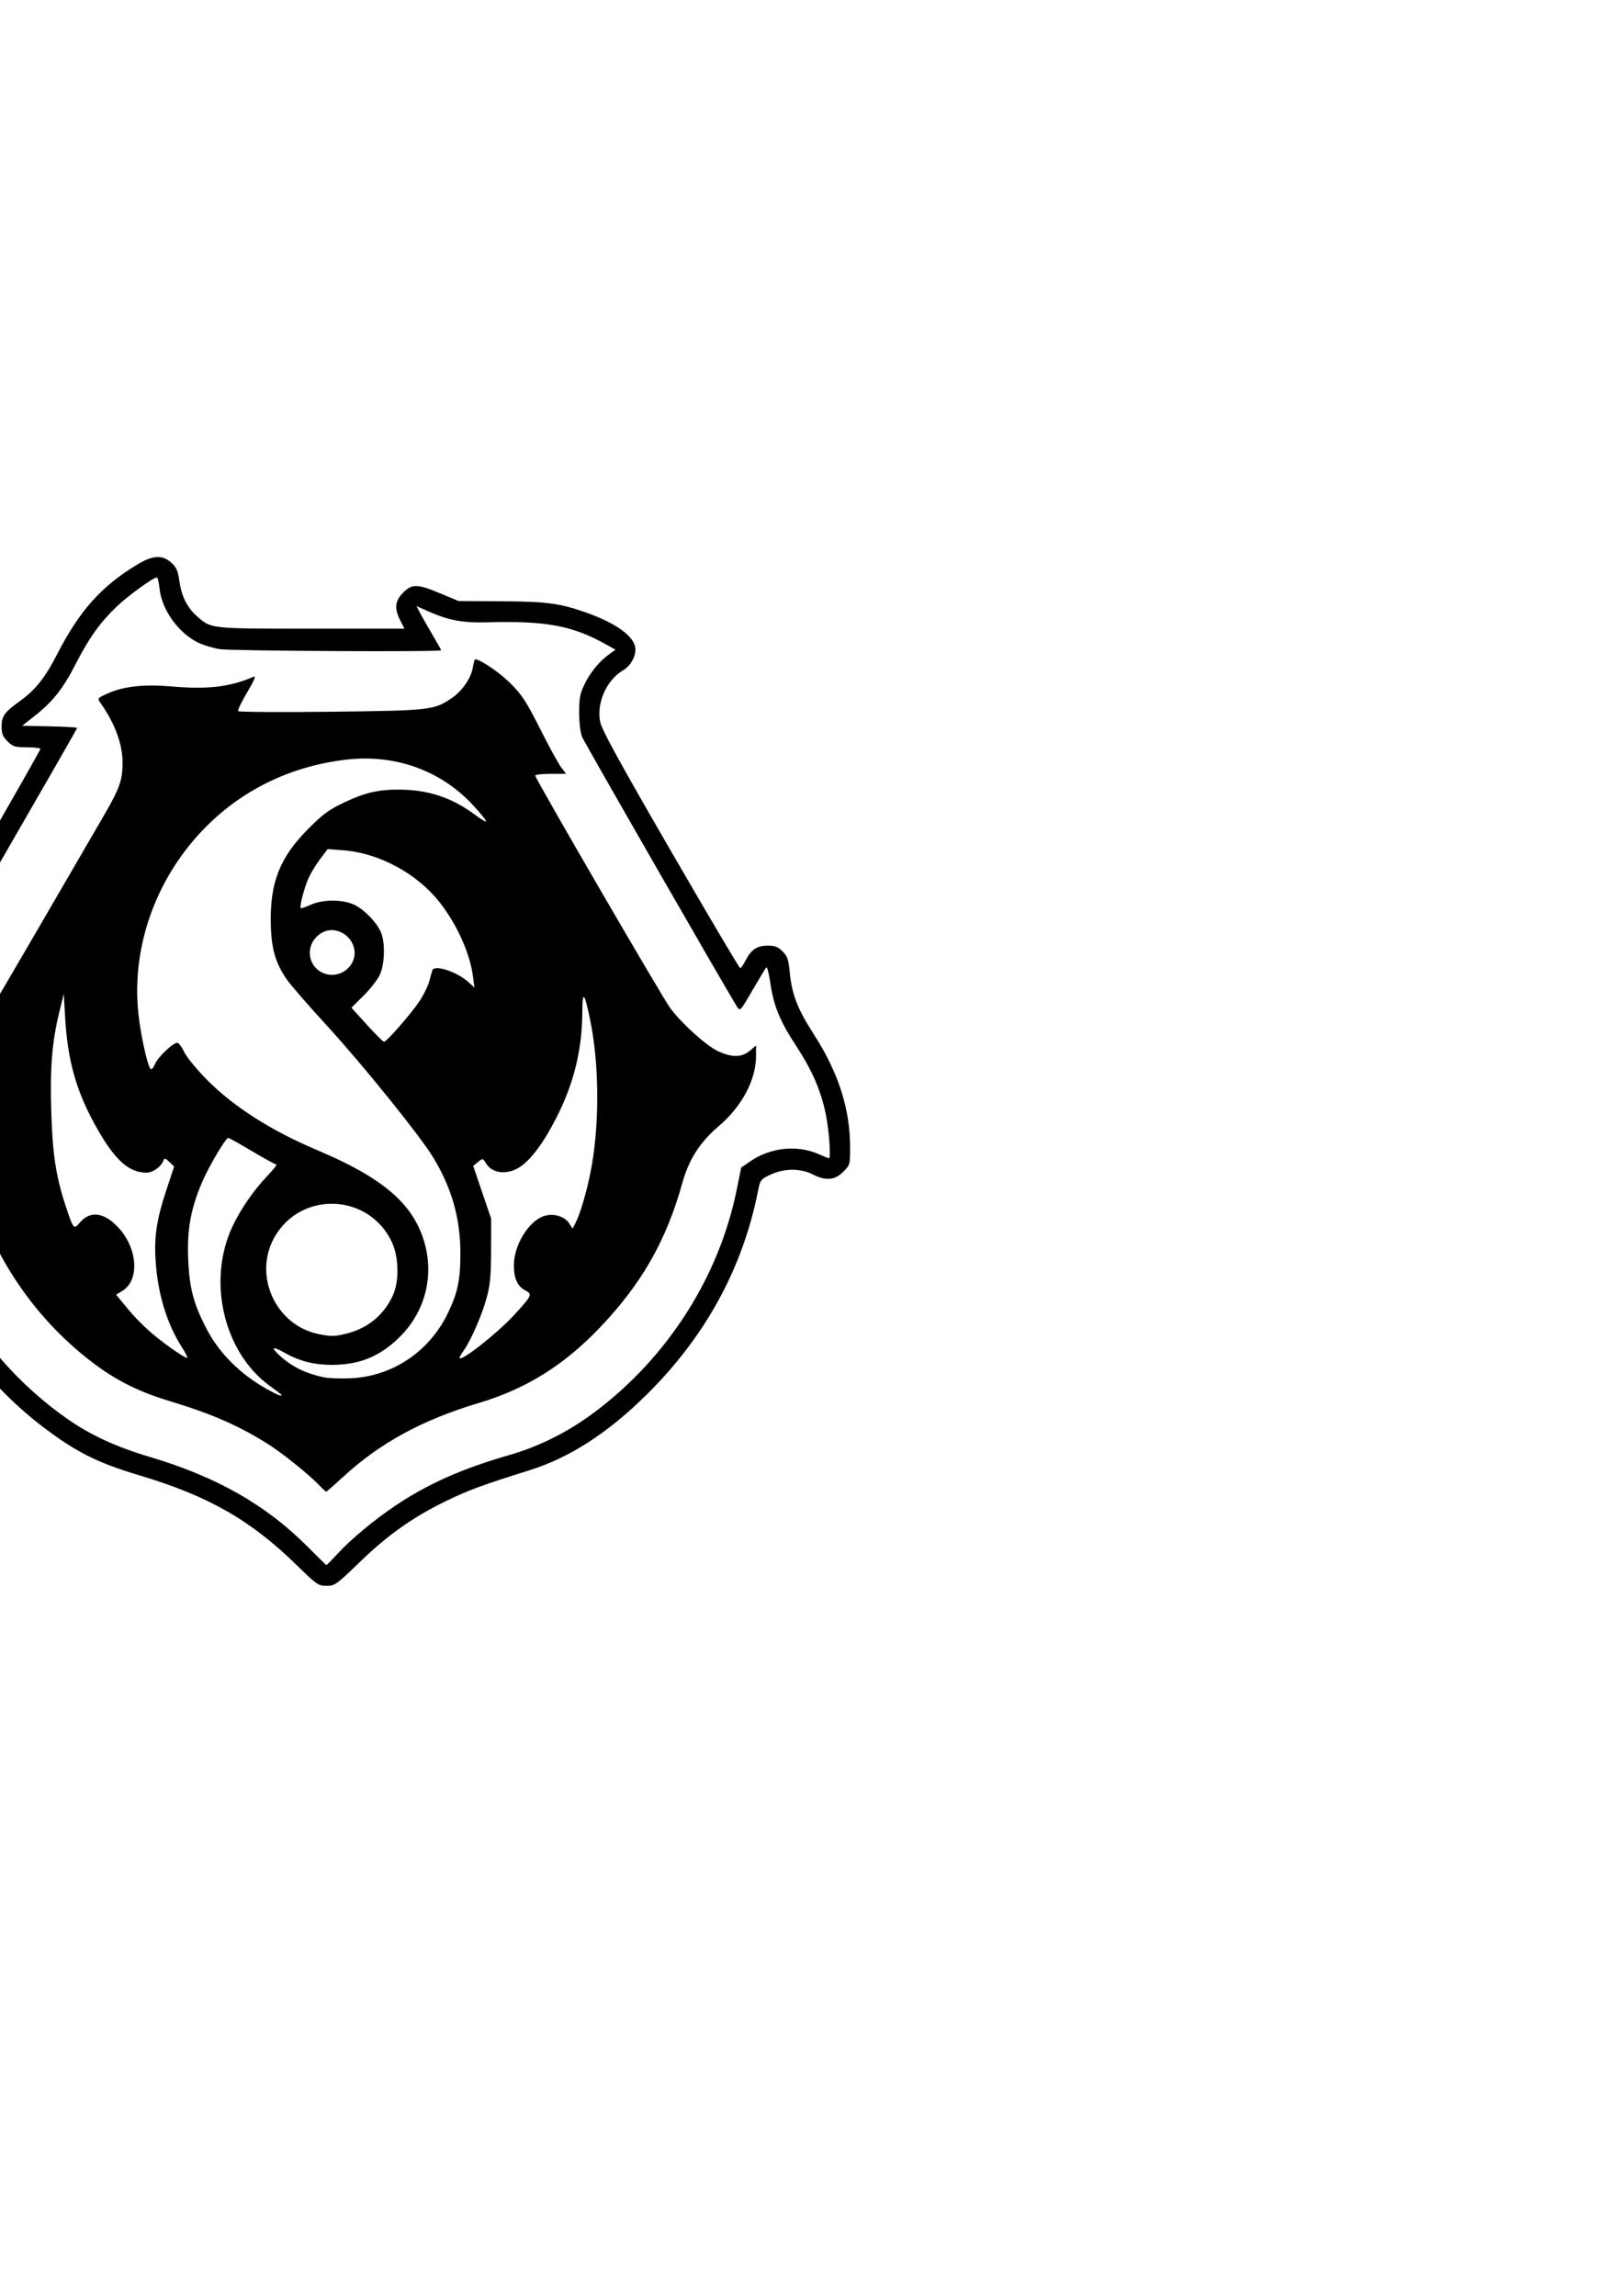 <?xml version="1.0" encoding="UTF-8" standalone="no"?>
<!-- Created with Inkscape (http://www.inkscape.org/) -->

<svg
   xmlns:dc="http://purl.org/dc/elements/1.1/"
   xmlns:cc="http://creativecommons.org/ns#"
   xmlns:rdf="http://www.w3.org/1999/02/22-rdf-syntax-ns#"
   xmlns:svg="http://www.w3.org/2000/svg"
   xmlns="http://www.w3.org/2000/svg"
   xmlns:sodipodi="http://sodipodi.sourceforge.net/DTD/sodipodi-0.dtd"
   xmlns:inkscape="http://www.inkscape.org/namespaces/inkscape"
   width="210mm"
   height="297mm"
   viewBox="0 0 210 297"
   version="1.1"
   id="svg4535"
   inkscape:version="0.92.1 r15371"
   sodipodi:docname="RetributionLogo.svg">
  <defs
     id="defs4529" />
  <sodipodi:namedview
     id="base"
     pagecolor="#ffffff"
     bordercolor="#666666"
     borderopacity="1.0"
     inkscape:pageopacity="0.0"
     inkscape:pageshadow="2"
     inkscape:zoom="0.98994949"
     inkscape:cx="75.743071"
     inkscape:cy="543.00832"
     inkscape:document-units="mm"
     inkscape:current-layer="layer1"
     showgrid="false"
     inkscape:window-width="2048"
     inkscape:window-height="1089"
     inkscape:window-x="-8"
     inkscape:window-y="-8"
     inkscape:window-maximized="1" />
  <g
     inkscape:label="Layer 1"
     inkscape:groupmode="layer"
     id="layer1">
    <path
       style="fill:#000000;stroke-width:0.265"
       d="m 46.586,202.041 c 3.651,-3.518 6.897,-5.808 11.157,-7.873 2.873,-1.393 4.716,-2.072 10.757,-3.963 5.21,-1.631 10.157,-4.824 15.178,-9.793 7.605,-7.528 12.417,-16.331 14.405,-26.352 0.284,-1.434 0.337,-1.501 1.644,-2.114 1.743,-0.816 3.859,-0.824 5.431,-0.018 1.676,0.858 2.851,0.76 3.94,-0.329 0.888,-0.888 0.9,-0.929 0.896,-3.241 -0.007,-4.918 -1.534,-9.656 -4.684,-14.538 -2.122,-3.288 -2.843,-5.143 -3.123,-8.031 -0.162,-1.667 -0.305,-2.085 -0.933,-2.712 -0.585,-0.585 -0.984,-0.741 -1.893,-0.741 -1.402,0 -2.167,0.499 -2.866,1.87 -0.292,0.572 -0.618,1.039 -0.724,1.036 -0.106,-0.003 -4.16,-6.857 -9.008,-15.232 -6.579,-11.365 -8.888,-15.575 -9.101,-16.598 -0.512,-2.453 0.801,-5.424 2.962,-6.7 0.932,-0.551 1.594,-1.673 1.594,-2.705 0,-1.6 -2.449,-3.401 -6.568,-4.831 -3.28,-1.139 -5.005,-1.362 -10.762,-1.392 l -5.556,-0.029 -2.372,-0.992 c -2.978,-1.246 -3.633,-1.258 -4.798,-0.093 -1.066,1.066 -1.165,2.041 -0.365,3.609 l 0.535,1.048 h -12.052 c -13.189,0 -12.934,0.028 -14.782,-1.595 -1.281,-1.125 -2.012,-2.589 -2.293,-4.596 -0.184,-1.31 -0.379,-1.75 -1.037,-2.341 -1.175,-1.055 -2.403,-0.982 -4.458,0.265 -4.636,2.812 -7.457,5.982 -10.34,11.619 -1.538,3.007 -2.821,4.609 -4.863,6.071 -1.929,1.381 -2.295,1.895 -2.302,3.232 -0.005,0.917 0.148,1.299 0.768,1.918 0.698,0.698 0.943,0.773 2.514,0.773 0.957,0 1.74,0.096 1.74,0.214 0,0.118 -3.875,6.934 -8.61,15.147 -9.365,16.242 -9.605,16.583 -12.231,17.347 -1.646,0.478 -2.979,0.355 -4.779,-0.441 -1.748,-0.773 -2.582,-0.678 -3.678,0.418 l -0.936,0.936 0.144,3.099 c 0.232,4.982 1.631,9.286 4.331,13.319 2.438,3.642 2.989,5.048 3.415,8.699 0.093,0.8 0.346,1.733 0.562,2.073 0.577,0.909 1.941,1.405 3.014,1.097 0.48,-0.138 0.899,-0.223 0.93,-0.189 0.031,0.034 0.377,1.014 0.768,2.178 3.055,9.083 9.709,18.232 17.568,24.154 4.199,3.164 6.92,4.521 12.284,6.126 9.001,2.693 14.404,5.781 20.45,11.69 2.529,2.471 2.734,2.613 3.789,2.613 1.064,0 1.263,-0.142 4.341,-3.109 z m -6.856,-2.018 c -5.324,-5.348 -11.764,-9.002 -20.352,-11.548 -4.254,-1.261 -7.592,-2.788 -10.499,-4.803 -6.546,-4.537 -11.867,-10.707 -15.56,-18.04 -2.374,-4.714 -3.756,-8.973 -4.562,-14.06 -0.06,-0.377 -0.401,0.042 -1.187,1.455 -0.606,1.091 -1.277,2.22 -1.489,2.508 -0.362,0.49 -0.398,0.439 -0.562,-0.794 -0.53,-3.982 -1.186,-5.658 -3.653,-9.331 -2.535,-3.774 -4.148,-8.692 -4.156,-12.672 l -0.004,-1.635 1.569,0.638 c 4.05,1.646 9.294,-0.186 11.399,-3.982 0.323,-0.582 4.8,-8.349 9.949,-17.261 5.149,-8.911 9.362,-16.26 9.362,-16.331 0,-0.07 -1.602,-0.161 -3.559,-0.202 l -3.559,-0.074 1.677,-1.324 c 2.298,-1.815 3.63,-3.502 5.219,-6.614 1.726,-3.378 3.171,-5.409 5.299,-7.447 1.516,-1.452 4.757,-3.798 5.245,-3.798 0.103,0 0.252,0.638 0.333,1.419 0.283,2.747 2.437,5.765 4.997,7.004 0.671,0.325 1.918,0.705 2.771,0.845 1.471,0.241 28.671,0.38 28.671,0.147 0,-0.061 -0.526,-0.999 -1.168,-2.086 -0.642,-1.086 -1.36,-2.346 -1.594,-2.8 l -0.426,-0.824 1.502,0.664 c 2.664,1.178 4.473,1.517 7.64,1.43 7.639,-0.208 11.013,0.419 15.379,2.859 l 1.23,0.687 -0.764,0.544 c -1.287,0.915 -2.474,2.341 -3.222,3.868 -0.604,1.233 -0.714,1.8 -0.715,3.705 -7.9e-4,1.355 0.15,2.617 0.38,3.175 0.314,0.763 18.747,32.849 20.044,34.89 0.393,0.618 0.419,0.59 1.991,-2.117 0.876,-1.509 1.683,-2.841 1.792,-2.961 0.11,-0.12 0.343,0.767 0.519,1.971 0.439,3.002 1.223,4.931 3.279,8.07 2.144,3.272 3.26,5.833 3.906,8.962 0.429,2.077 0.683,5.689 0.4,5.689 -0.054,0 -0.653,-0.245 -1.331,-0.545 -2.772,-1.226 -6.236,-0.861 -8.837,0.931 l -1.183,0.816 -0.59,2.905 c -2.281,11.238 -8.925,21.635 -18.343,28.707 -3.388,2.544 -7.16,4.445 -11.024,5.556 -6.116,1.758 -10.537,3.718 -14.748,6.536 -2.759,1.847 -5.852,4.42 -7.565,6.295 -0.73,0.799 -1.366,1.437 -1.413,1.418 -0.047,-0.019 -1.167,-1.12 -2.488,-2.447 z m 4.609,-8.912 c 4.839,-4.461 10.287,-7.427 17.723,-9.649 5.949,-1.778 10.849,-4.818 15.397,-9.553 5.523,-5.749 8.727,-11.337 10.832,-18.887 0.844,-3.029 2.277,-5.266 4.684,-7.315 3.034,-2.582 4.852,-6.006 4.852,-9.137 v -1.319 l -0.814,0.685 c -1.039,0.874 -2.307,0.89 -4.112,0.049 -1.521,-0.708 -4.703,-3.58 -6.185,-5.582 -1.039,-1.404 -17.465,-29.683 -17.465,-30.068 0,-0.125 0.899,-0.227 1.998,-0.227 h 1.998 l -0.651,-0.86 c -0.358,-0.473 -1.579,-2.705 -2.713,-4.961 -1.749,-3.478 -2.325,-4.367 -3.796,-5.85 -1.384,-1.395 -3.949,-3.146 -4.609,-3.146 -0.065,0 -0.198,0.473 -0.295,1.051 -0.238,1.407 -1.4,3.079 -2.79,4.012 -2.257,1.516 -2.763,1.571 -15.637,1.721 -6.496,0.075 -11.872,0.038 -11.946,-0.082 -0.074,-0.121 0.456,-1.217 1.178,-2.437 0.918,-1.55 1.169,-2.155 0.834,-2.01 -3.073,1.33 -5.941,1.666 -10.693,1.251 -3.431,-0.299 -6.091,-0.015 -8.079,0.864 -1.456,0.644 -1.476,0.668 -1.064,1.252 1.879,2.661 2.871,5.332 2.873,7.739 0.002,2.261 -0.372,3.325 -2.399,6.817 -12.784,22.025 -15.426,26.531 -15.594,26.589 -0.108,0.037 -0.422,-0.958 -0.697,-2.212 l -0.5,-2.281 -0.527,1.419 c -0.633,1.703 -1.342,2.864 -3.423,5.603 -2.711,3.569 -4.695,7.872 -4.695,10.182 0,0.82 0.059,0.891 0.595,0.729 0.327,-0.099 1.369,-0.24 2.315,-0.312 1.419,-0.109 1.868,-0.039 2.567,0.402 1.132,0.714 1.492,1.504 2.182,4.791 2.2,10.485 8.185,19.877 16.679,26.175 2.89,2.143 5.751,3.542 9.668,4.726 5.514,1.668 9.044,3.225 12.864,5.674 1.756,1.126 5.08,3.804 6.298,5.072 0.501,0.523 0.959,0.95 1.016,0.95 0.057,0 1.016,-0.841 2.131,-1.868 z m -9.678,-11.341 c -3.544,-1.954 -6.292,-4.686 -7.966,-7.921 -1.671,-3.228 -2.197,-5.253 -2.348,-9.033 -0.15,-3.768 0.333,-6.434 1.79,-9.862 0.853,-2.007 3.063,-5.748 3.395,-5.748 0.107,0 1.495,0.774 3.085,1.72 1.59,0.946 3.001,1.72 3.134,1.72 0.134,0 -0.407,0.685 -1.202,1.521 -1.759,1.852 -3.446,4.306 -4.485,6.526 -3.279,7.008 -1.124,16.242 4.798,20.554 0.87,0.633 1.581,1.184 1.581,1.224 0,0.199 -0.523,-0.007 -1.783,-0.701 z m 7.207,-1.6 c -2.469,-0.547 -4.113,-1.369 -5.755,-2.877 -1.15,-1.057 -0.853,-1.174 0.723,-0.284 1.901,1.073 3.811,1.561 6.09,1.557 3.589,-0.006 6.218,-1.077 8.747,-3.562 3.476,-3.416 4.627,-8.314 3.037,-12.934 -1.586,-4.611 -5.486,-7.833 -13.637,-11.268 -5.959,-2.511 -10.843,-5.625 -14.289,-9.108 -1.31,-1.325 -2.62,-2.912 -2.91,-3.527 -0.29,-0.615 -0.682,-1.179 -0.869,-1.253 -0.46,-0.18 -2.561,1.789 -2.975,2.789 -0.183,0.441 -0.426,0.706 -0.54,0.589 -0.415,-0.425 -1.299,-4.439 -1.59,-7.22 -0.912,-8.706 2.355,-17.69 8.775,-24.136 4.886,-4.906 11.255,-7.923 18.333,-8.685 6.284,-0.677 12.148,1.487 16.294,6.012 0.88,0.96 1.6,1.852 1.6,1.981 0,0.129 -0.625,-0.232 -1.389,-0.803 -2.971,-2.22 -6.032,-3.256 -9.723,-3.29 -2.829,-0.027 -4.568,0.379 -7.398,1.727 -1.831,0.872 -2.652,1.481 -4.507,3.346 -3.637,3.656 -4.924,6.858 -4.853,12.072 0.046,3.353 0.577,5.252 2.07,7.406 0.504,0.728 2.829,3.404 5.165,5.948 4.625,5.035 12.066,14.256 13.777,17.073 2.391,3.936 3.51,7.841 3.526,12.301 0.012,3.515 -0.334,5.188 -1.627,7.868 -2.41,4.994 -7.21,8.191 -12.634,8.415 -1.31,0.054 -2.857,-0.007 -3.44,-0.136 z m -19.602,-3.677 c -2.5,-1.764 -4.178,-3.288 -5.839,-5.302 l -1.404,-1.702 0.805,-0.489 c 2.232,-1.357 2.014,-5.39 -0.438,-8.117 -1.837,-2.043 -3.708,-2.322 -5.032,-0.749 -0.815,0.968 -0.85,0.929 -1.836,-2.05 -1.284,-3.876 -1.728,-6.776 -1.893,-12.333 -0.168,-5.672 0.097,-8.923 1.043,-12.814 l 0.579,-2.381 0.174,3.043 c 0.322,5.624 1.459,9.632 4.029,14.203 2.392,4.253 4.181,5.884 6.473,5.899 0.863,0.006 1.922,-0.752 2.233,-1.597 0.112,-0.304 0.265,-0.262 0.757,0.211 l 0.617,0.593 -0.991,2.987 c -1.269,3.823 -1.61,6.048 -1.41,9.188 0.271,4.26 1.457,8.167 3.395,11.188 0.447,0.697 0.758,1.323 0.69,1.391 -0.068,0.068 -0.946,-0.458 -1.952,-1.168 z m 37.197,1.153 c 0,-0.099 0.24,-0.516 0.532,-0.927 0.928,-1.303 2.349,-4.551 2.951,-6.743 0.478,-1.742 0.584,-2.842 0.594,-6.218 l 0.013,-4.101 -1.164,-3.414 -1.164,-3.414 0.622,-0.503 c 0.618,-0.5 0.624,-0.499 1.027,0.164 0.887,1.461 3.091,1.557 4.771,0.208 1.364,-1.096 2.7,-2.951 4.214,-5.849 2.342,-4.484 3.467,-8.975 3.486,-13.914 0.011,-2.887 0.278,-2.603 1.033,1.101 1.202,5.9 1.202,13.861 -0.002,19.766 -0.551,2.703 -1.336,5.315 -1.952,6.49 l -0.338,0.646 -0.459,-0.701 c -0.566,-0.864 -1.941,-1.285 -3.126,-0.958 -2,0.552 -3.982,3.694 -4.01,6.357 -0.018,1.724 0.458,2.775 1.501,3.314 0.927,0.479 0.832,0.68 -1.512,3.211 -2.263,2.444 -7.016,6.16 -7.016,5.484 z m -18.197,-3.055 c -5.596,-1.103 -8.567,-7.611 -5.736,-12.566 3.438,-6.021 12.218,-5.642 15.171,0.654 0.913,1.948 0.972,5.073 0.13,6.915 -1.131,2.473 -3.189,4.194 -5.842,4.885 -1.656,0.431 -2.044,0.443 -3.722,0.112 z m 6.206,-40.025 -2.002,-2.206 1.569,-1.553 c 0.863,-0.854 1.809,-2.063 2.102,-2.686 0.638,-1.357 0.72,-4.147 0.162,-5.484 -0.537,-1.284 -2.133,-2.948 -3.433,-3.577 -1.504,-0.728 -4.095,-0.73 -5.694,-0.005 -0.64,0.29 -1.21,0.482 -1.266,0.426 -0.178,-0.178 0.456,-2.633 0.993,-3.848 0.285,-0.644 0.963,-1.76 1.506,-2.481 l 0.988,-1.31 1.984,0.151 c 4.678,0.356 9.576,3 12.524,6.762 2.25,2.871 3.923,6.62 4.307,9.648 l 0.172,1.357 -0.762,-0.697 c -1.492,-1.365 -4.46,-2.325 -4.696,-1.519 -0.059,0.2 -0.241,0.861 -0.406,1.469 -0.165,0.608 -0.744,1.764 -1.287,2.569 -1.109,1.644 -4.213,5.189 -4.544,5.189 -0.118,0 -1.116,-0.992 -2.218,-2.206 z m -5.446,-6.609 c -2.458,-0.855 -2.614,-4.138 -0.255,-5.358 1.642,-0.849 3.804,0.364 4.085,2.292 0.301,2.062 -1.825,3.764 -3.831,3.067 z"
       id="path5091"
       inkscape:connector-curvature="0"
       sodipodi:nodetypes="cccscccccsccsccsccssscscccscscsscccssssccccscccccsssscccccccccccccscssccsssscccsccccsscscccscccccscscsccccscccssccsccccsscccssccccscscccccccccsccccscccscccsccscscccsccccccsscccscssscsccsccccccccccsccccssccssccccsscsccscccccccsccccscscccccccccccccccccsccccccsccccccscccccc" />
  </g>
</svg>
